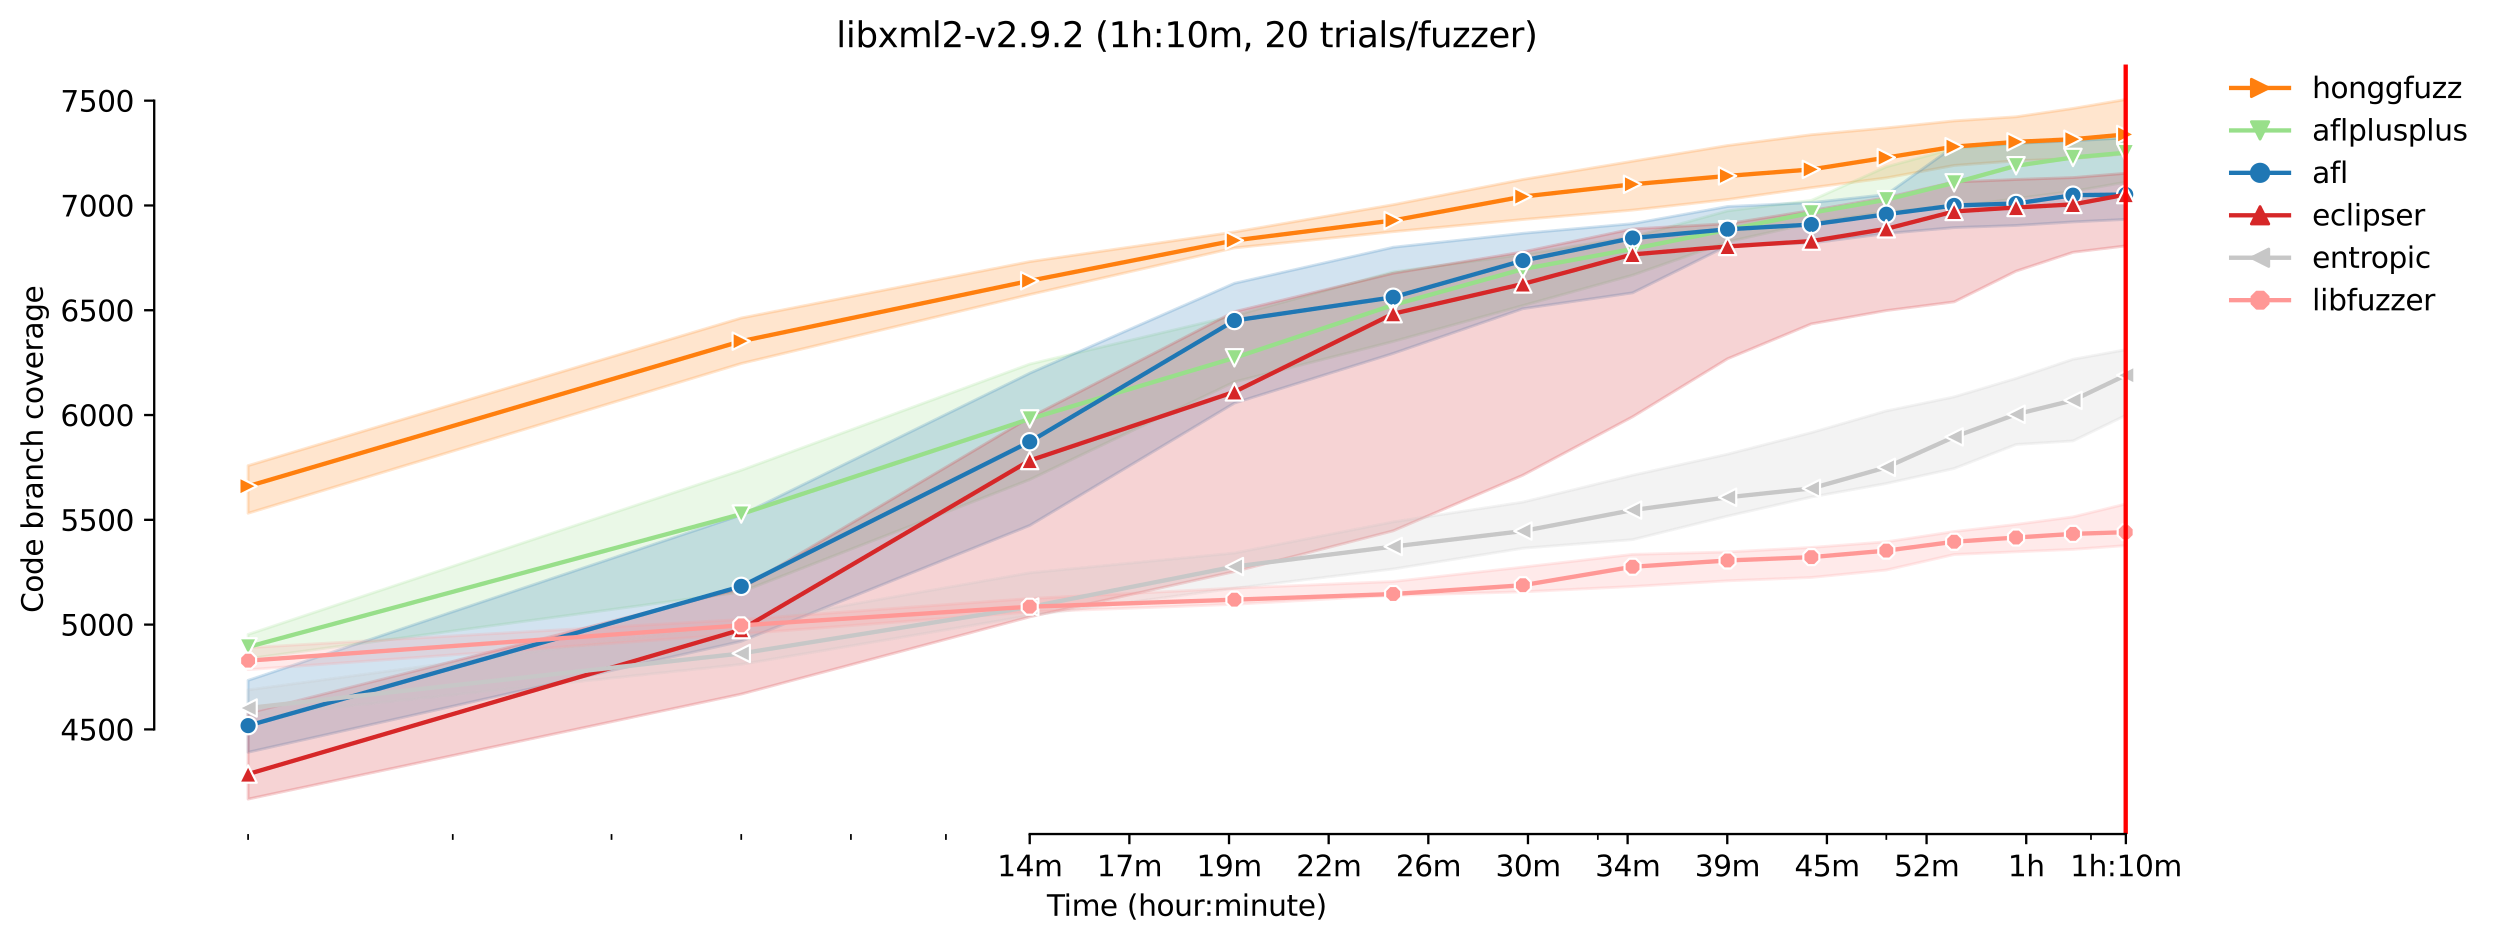 <?xml version="1.0" encoding="utf-8" standalone="no"?>
<!DOCTYPE svg PUBLIC "-//W3C//DTD SVG 1.1//EN"
  "http://www.w3.org/Graphics/SVG/1.1/DTD/svg11.dtd">
<svg height="325.986pt" version="1.1" viewBox="0 0 864.542 325.986" width="864.542pt" xmlns="http://www.w3.org/2000/svg" xmlns:xlink="http://www.w3.org/1999/xlink">
 <defs>
  <style type="text/css">*{stroke-linecap:butt;stroke-linejoin:round;}</style>
 </defs>
 <g id="figure_1">
  <g id="patch_1">
   <path d="M 0 325.986 
L 864.542 325.986 
L 864.542 0 
L 0 0 
z
" style="fill:#ffffff;"/>
  </g>
  <g id="axes_1">
   <g id="patch_2">
    <path d="M 53.328 288.43 
L 767.568 288.43 
L 767.568 22.318 
L 53.328 22.318 
z
" style="fill:#ffffff;"/>
   </g>
   <g id="PolyCollection_1">
    <defs>
     <path d="M 85.794 -164.959 
L 85.794 -148.508 
L 256.334 -200.291 
L 356.094 -224.135 
L 426.875 -240.26 
L 481.777 -245.877 
L 526.635 -250.081 
L 564.562 -253.337 
L 597.416 -256.997 
L 626.395 -261.097 
L 652.318 -264.467 
L 675.768 -268.779 
L 697.176 -270.373 
L 716.869 -271.134 
L 735.103 -272.801 
L 735.103 -291.572 
L 735.103 -291.572 
L 716.869 -288.492 
L 697.176 -285.593 
L 675.768 -284.18 
L 652.318 -281.755 
L 626.395 -279.397 
L 597.416 -275.664 
L 564.562 -270.228 
L 526.635 -263.923 
L 481.777 -255.19 
L 426.875 -245.768 
L 356.094 -235.513 
L 256.334 -216.018 
L 85.794 -164.959 
z
" id="md5c58b221a" style="stroke:#ff7f0e;stroke-opacity:0.2;"/>
    </defs>
    <g clip-path="url(#p75a8d7feeb)">
     <use style="fill:#ff7f0e;fill-opacity:0.2;stroke:#ff7f0e;stroke-opacity:0.2;" x="0" xlink:href="#md5c58b221a" y="325.986"/>
    </g>
   </g>
   <g id="PolyCollection_2">
    <defs>
     <path d="M 85.794 -106.581 
L 85.794 -98.21 
L 256.334 -121.293 
L 356.094 -160.14 
L 426.875 -193.917 
L 481.777 -207.9 
L 526.635 -220.33 
L 564.562 -230.839 
L 597.416 -242.362 
L 626.395 -248.849 
L 652.318 -252.762 
L 675.768 -254.357 
L 697.176 -257.328 
L 716.869 -259.828 
L 735.103 -262.981 
L 735.103 -278.164 
L 735.103 -278.164 
L 716.869 -277.767 
L 697.176 -276.28 
L 675.768 -274.649 
L 652.318 -268.308 
L 626.395 -256.676 
L 597.416 -253.052 
L 564.562 -244.065 
L 526.635 -237.977 
L 481.777 -231.962 
L 426.875 -216.851 
L 356.094 -200.073 
L 256.334 -163.375 
L 85.794 -106.581 
z
" id="m4c941ad0d1" style="stroke:#98df8a;stroke-opacity:0.2;"/>
    </defs>
    <g clip-path="url(#p75a8d7feeb)">
     <use style="fill:#98df8a;fill-opacity:0.2;stroke:#98df8a;stroke-opacity:0.2;" x="0" xlink:href="#m4c941ad0d1" y="325.986"/>
    </g>
   </g>
   <g id="PolyCollection_3">
    <defs>
     <path d="M 85.794 -90.709 
L 85.794 -65.85 
L 256.334 -104.226 
L 356.094 -144.268 
L 426.875 -186.593 
L 481.777 -203.769 
L 526.635 -219.243 
L 564.562 -224.714 
L 597.416 -241.021 
L 626.395 -241.927 
L 652.318 -245.225 
L 675.768 -247.29 
L 697.176 -248.015 
L 716.869 -249.247 
L 735.103 -250.117 
L 735.103 -278.309 
L 735.103 -278.309 
L 716.869 -277.295 
L 697.176 -276.425 
L 675.768 -275.374 
L 652.318 -258.705 
L 626.395 -255.915 
L 597.416 -254.574 
L 564.562 -248.631 
L 526.635 -245.297 
L 481.777 -240.478 
L 426.875 -228.012 
L 356.094 -196.921 
L 256.334 -147.891 
L 85.794 -90.709 
z
" id="m1f8846a4b1" style="stroke:#1f77b4;stroke-opacity:0.2;"/>
    </defs>
    <g clip-path="url(#p75a8d7feeb)">
     <use style="fill:#1f77b4;fill-opacity:0.2;stroke:#1f77b4;stroke-opacity:0.2;" x="0" xlink:href="#m1f8846a4b1" y="325.986"/>
    </g>
   </g>
   <g id="PolyCollection_4">
    <defs>
     <path d="M 85.794 -79.367 
L 85.794 -49.652 
L 256.334 -85.962 
L 356.094 -112.669 
L 426.875 -128.323 
L 481.777 -142.42 
L 526.635 -161.662 
L 564.562 -181.846 
L 597.416 -201.921 
L 626.395 -213.988 
L 652.318 -218.59 
L 675.768 -221.598 
L 697.176 -232.216 
L 716.869 -238.738 
L 735.103 -240.949 
L 735.103 -266.061 
L 735.103 -266.061 
L 716.869 -264.575 
L 697.176 -263.923 
L 675.768 -263.054 
L 652.318 -257.654 
L 626.395 -253.197 
L 597.416 -248.631 
L 564.562 -246.819 
L 526.635 -238.883 
L 481.777 -231.491 
L 426.875 -218.192 
L 356.094 -181.592 
L 256.334 -122.489 
L 85.794 -79.367 
z
" id="m47d5ddab17" style="stroke:#d62728;stroke-opacity:0.2;"/>
    </defs>
    <g clip-path="url(#p75a8d7feeb)">
     <use style="fill:#d62728;fill-opacity:0.2;stroke:#d62728;stroke-opacity:0.2;" x="0" xlink:href="#m47d5ddab17" y="325.986"/>
    </g>
   </g>
   <g id="PolyCollection_5">
    <defs>
     <path d="M 85.794 -87.411 
L 85.794 -78.207 
L 256.334 -96.253 
L 356.094 -113.104 
L 426.875 -122.562 
L 481.777 -129.229 
L 526.635 -136.404 
L 564.562 -139.376 
L 597.416 -147.529 
L 626.395 -154.119 
L 652.318 -158.799 
L 675.768 -163.981 
L 697.176 -172.279 
L 716.869 -173.511 
L 735.103 -182.353 
L 735.103 -205.038 
L 735.103 -205.038 
L 716.869 -201.74 
L 697.176 -195.109 
L 675.768 -188.731 
L 652.318 -183.875 
L 626.395 -176.374 
L 597.416 -168.909 
L 564.562 -161.625 
L 526.635 -152.349 
L 481.777 -145.5 
L 426.875 -134.737 
L 356.094 -127.889 
L 256.334 -110.241 
L 85.794 -87.411 
z
" id="mba76c6edb6" style="stroke:#c7c7c7;stroke-opacity:0.2;"/>
    </defs>
    <g clip-path="url(#p75a8d7feeb)">
     <use style="fill:#c7c7c7;fill-opacity:0.2;stroke:#c7c7c7;stroke-opacity:0.2;" x="0" xlink:href="#mba76c6edb6" y="325.986"/>
    </g>
   </g>
   <g id="PolyCollection_6">
    <defs>
     <path d="M 85.794 -102.015 
L 85.794 -94.405 
L 256.334 -106.762 
L 356.094 -114.372 
L 426.875 -117.017 
L 481.777 -120.097 
L 526.635 -121.33 
L 564.562 -123.178 
L 597.416 -125.134 
L 626.395 -126.294 
L 652.318 -128.867 
L 675.768 -134.23 
L 697.176 -135.172 
L 716.869 -136.006 
L 735.103 -137.31 
L 735.103 -151.696 
L 735.103 -151.696 
L 716.869 -147.239 
L 697.176 -144.63 
L 675.768 -142.166 
L 652.318 -138.615 
L 626.395 -136.658 
L 597.416 -135.1 
L 564.562 -134.266 
L 526.635 -129.882 
L 481.777 -124.881 
L 426.875 -122.598 
L 356.094 -119.01 
L 256.334 -111.763 
L 85.794 -102.015 
z
" id="m502d4ae690" style="stroke:#ff9896;stroke-opacity:0.2;"/>
    </defs>
    <g clip-path="url(#p75a8d7feeb)">
     <use style="fill:#ff9896;fill-opacity:0.2;stroke:#ff9896;stroke-opacity:0.2;" x="0" xlink:href="#m502d4ae690" y="325.986"/>
    </g>
   </g>
   <g id="matplotlib.axis_1">
    <g id="xtick_1">
     <g id="line2d_1">
      <defs>
       <path d="M 0 0 
L 0 3.5 
" id="m4b40663984" style="stroke:#000000;stroke-width:0.8;"/>
      </defs>
      <g>
       <use style="stroke:#000000;stroke-width:0.8;" x="356.094" xlink:href="#m4b40663984" y="288.43"/>
      </g>
     </g>
     <g id="text_1">
      <!-- 14m -->
      <g transform="translate(344.861 303.029)scale(0.1 -0.1)">
       <defs>
        <path d="M 794 531 
L 1825 531 
L 1825 4091 
L 703 3866 
L 703 4441 
L 1819 4666 
L 2450 4666 
L 2450 531 
L 3481 531 
L 3481 0 
L 794 0 
L 794 531 
z
" id="DejaVuSans-31" transform="scale(0.016)"/>
        <path d="M 2419 4116 
L 825 1625 
L 2419 1625 
L 2419 4116 
z
M 2253 4666 
L 3047 4666 
L 3047 1625 
L 3713 1625 
L 3713 1100 
L 3047 1100 
L 3047 0 
L 2419 0 
L 2419 1100 
L 313 1100 
L 313 1709 
L 2253 4666 
z
" id="DejaVuSans-34" transform="scale(0.016)"/>
        <path d="M 3328 2828 
Q 3544 3216 3844 3400 
Q 4144 3584 4550 3584 
Q 5097 3584 5394 3201 
Q 5691 2819 5691 2113 
L 5691 0 
L 5113 0 
L 5113 2094 
Q 5113 2597 4934 2840 
Q 4756 3084 4391 3084 
Q 3944 3084 3684 2787 
Q 3425 2491 3425 1978 
L 3425 0 
L 2847 0 
L 2847 2094 
Q 2847 2600 2669 2842 
Q 2491 3084 2119 3084 
Q 1678 3084 1418 2786 
Q 1159 2488 1159 1978 
L 1159 0 
L 581 0 
L 581 3500 
L 1159 3500 
L 1159 2956 
Q 1356 3278 1631 3431 
Q 1906 3584 2284 3584 
Q 2666 3584 2933 3390 
Q 3200 3197 3328 2828 
z
" id="DejaVuSans-6d" transform="scale(0.016)"/>
       </defs>
       <use xlink:href="#DejaVuSans-31"/>
       <use x="63.623" xlink:href="#DejaVuSans-34"/>
       <use x="127.246" xlink:href="#DejaVuSans-6d"/>
      </g>
     </g>
    </g>
    <g id="xtick_2">
     <g id="line2d_2">
      <g>
       <use style="stroke:#000000;stroke-width:0.8;" x="390.555" xlink:href="#m4b40663984" y="288.43"/>
      </g>
     </g>
     <g id="text_2">
      <!-- 17m -->
      <g transform="translate(379.322 303.029)scale(0.1 -0.1)">
       <defs>
        <path d="M 525 4666 
L 3525 4666 
L 3525 4397 
L 1831 0 
L 1172 0 
L 2766 4134 
L 525 4134 
L 525 4666 
z
" id="DejaVuSans-37" transform="scale(0.016)"/>
       </defs>
       <use xlink:href="#DejaVuSans-31"/>
       <use x="63.623" xlink:href="#DejaVuSans-37"/>
       <use x="127.246" xlink:href="#DejaVuSans-6d"/>
      </g>
     </g>
    </g>
    <g id="xtick_3">
     <g id="line2d_3">
      <g>
       <use style="stroke:#000000;stroke-width:0.8;" x="425.016" xlink:href="#m4b40663984" y="288.43"/>
      </g>
     </g>
     <g id="text_3">
      <!-- 19m -->
      <g transform="translate(413.783 303.029)scale(0.1 -0.1)">
       <defs>
        <path d="M 703 97 
L 703 672 
Q 941 559 1184 500 
Q 1428 441 1663 441 
Q 2288 441 2617 861 
Q 2947 1281 2994 2138 
Q 2813 1869 2534 1725 
Q 2256 1581 1919 1581 
Q 1219 1581 811 2004 
Q 403 2428 403 3163 
Q 403 3881 828 4315 
Q 1253 4750 1959 4750 
Q 2769 4750 3195 4129 
Q 3622 3509 3622 2328 
Q 3622 1225 3098 567 
Q 2575 -91 1691 -91 
Q 1453 -91 1209 -44 
Q 966 3 703 97 
z
M 1959 2075 
Q 2384 2075 2632 2365 
Q 2881 2656 2881 3163 
Q 2881 3666 2632 3958 
Q 2384 4250 1959 4250 
Q 1534 4250 1286 3958 
Q 1038 3666 1038 3163 
Q 1038 2656 1286 2365 
Q 1534 2075 1959 2075 
z
" id="DejaVuSans-39" transform="scale(0.016)"/>
       </defs>
       <use xlink:href="#DejaVuSans-31"/>
       <use x="63.623" xlink:href="#DejaVuSans-39"/>
       <use x="127.246" xlink:href="#DejaVuSans-6d"/>
      </g>
     </g>
    </g>
    <g id="xtick_4">
     <g id="line2d_4">
      <g>
       <use style="stroke:#000000;stroke-width:0.8;" x="459.476" xlink:href="#m4b40663984" y="288.43"/>
      </g>
     </g>
     <g id="text_4">
      <!-- 22m -->
      <g transform="translate(448.243 303.029)scale(0.1 -0.1)">
       <defs>
        <path d="M 1228 531 
L 3431 531 
L 3431 0 
L 469 0 
L 469 531 
Q 828 903 1448 1529 
Q 2069 2156 2228 2338 
Q 2531 2678 2651 2914 
Q 2772 3150 2772 3378 
Q 2772 3750 2511 3984 
Q 2250 4219 1831 4219 
Q 1534 4219 1204 4116 
Q 875 4013 500 3803 
L 500 4441 
Q 881 4594 1212 4672 
Q 1544 4750 1819 4750 
Q 2544 4750 2975 4387 
Q 3406 4025 3406 3419 
Q 3406 3131 3298 2873 
Q 3191 2616 2906 2266 
Q 2828 2175 2409 1742 
Q 1991 1309 1228 531 
z
" id="DejaVuSans-32" transform="scale(0.016)"/>
       </defs>
       <use xlink:href="#DejaVuSans-32"/>
       <use x="63.623" xlink:href="#DejaVuSans-32"/>
       <use x="127.246" xlink:href="#DejaVuSans-6d"/>
      </g>
     </g>
    </g>
    <g id="xtick_5">
     <g id="line2d_5">
      <g>
       <use style="stroke:#000000;stroke-width:0.8;" x="493.937" xlink:href="#m4b40663984" y="288.43"/>
      </g>
     </g>
     <g id="text_5">
      <!-- 26m -->
      <g transform="translate(482.704 303.029)scale(0.1 -0.1)">
       <defs>
        <path d="M 2113 2584 
Q 1688 2584 1439 2293 
Q 1191 2003 1191 1497 
Q 1191 994 1439 701 
Q 1688 409 2113 409 
Q 2538 409 2786 701 
Q 3034 994 3034 1497 
Q 3034 2003 2786 2293 
Q 2538 2584 2113 2584 
z
M 3366 4563 
L 3366 3988 
Q 3128 4100 2886 4159 
Q 2644 4219 2406 4219 
Q 1781 4219 1451 3797 
Q 1122 3375 1075 2522 
Q 1259 2794 1537 2939 
Q 1816 3084 2150 3084 
Q 2853 3084 3261 2657 
Q 3669 2231 3669 1497 
Q 3669 778 3244 343 
Q 2819 -91 2113 -91 
Q 1303 -91 875 529 
Q 447 1150 447 2328 
Q 447 3434 972 4092 
Q 1497 4750 2381 4750 
Q 2619 4750 2861 4703 
Q 3103 4656 3366 4563 
z
" id="DejaVuSans-36" transform="scale(0.016)"/>
       </defs>
       <use xlink:href="#DejaVuSans-32"/>
       <use x="63.623" xlink:href="#DejaVuSans-36"/>
       <use x="127.246" xlink:href="#DejaVuSans-6d"/>
      </g>
     </g>
    </g>
    <g id="xtick_6">
     <g id="line2d_6">
      <g>
       <use style="stroke:#000000;stroke-width:0.8;" x="528.397" xlink:href="#m4b40663984" y="288.43"/>
      </g>
     </g>
     <g id="text_6">
      <!-- 30m -->
      <g transform="translate(517.165 303.029)scale(0.1 -0.1)">
       <defs>
        <path d="M 2597 2516 
Q 3050 2419 3304 2112 
Q 3559 1806 3559 1356 
Q 3559 666 3084 287 
Q 2609 -91 1734 -91 
Q 1441 -91 1130 -33 
Q 819 25 488 141 
L 488 750 
Q 750 597 1062 519 
Q 1375 441 1716 441 
Q 2309 441 2620 675 
Q 2931 909 2931 1356 
Q 2931 1769 2642 2001 
Q 2353 2234 1838 2234 
L 1294 2234 
L 1294 2753 
L 1863 2753 
Q 2328 2753 2575 2939 
Q 2822 3125 2822 3475 
Q 2822 3834 2567 4026 
Q 2313 4219 1838 4219 
Q 1578 4219 1281 4162 
Q 984 4106 628 3988 
L 628 4550 
Q 988 4650 1302 4700 
Q 1616 4750 1894 4750 
Q 2613 4750 3031 4423 
Q 3450 4097 3450 3541 
Q 3450 3153 3228 2886 
Q 3006 2619 2597 2516 
z
" id="DejaVuSans-33" transform="scale(0.016)"/>
        <path d="M 2034 4250 
Q 1547 4250 1301 3770 
Q 1056 3291 1056 2328 
Q 1056 1369 1301 889 
Q 1547 409 2034 409 
Q 2525 409 2770 889 
Q 3016 1369 3016 2328 
Q 3016 3291 2770 3770 
Q 2525 4250 2034 4250 
z
M 2034 4750 
Q 2819 4750 3233 4129 
Q 3647 3509 3647 2328 
Q 3647 1150 3233 529 
Q 2819 -91 2034 -91 
Q 1250 -91 836 529 
Q 422 1150 422 2328 
Q 422 3509 836 4129 
Q 1250 4750 2034 4750 
z
" id="DejaVuSans-30" transform="scale(0.016)"/>
       </defs>
       <use xlink:href="#DejaVuSans-33"/>
       <use x="63.623" xlink:href="#DejaVuSans-30"/>
       <use x="127.246" xlink:href="#DejaVuSans-6d"/>
      </g>
     </g>
    </g>
    <g id="xtick_7">
     <g id="line2d_7">
      <g>
       <use style="stroke:#000000;stroke-width:0.8;" x="562.858" xlink:href="#m4b40663984" y="288.43"/>
      </g>
     </g>
     <g id="text_7">
      <!-- 34m -->
      <g transform="translate(551.625 303.029)scale(0.1 -0.1)">
       <use xlink:href="#DejaVuSans-33"/>
       <use x="63.623" xlink:href="#DejaVuSans-34"/>
       <use x="127.246" xlink:href="#DejaVuSans-6d"/>
      </g>
     </g>
    </g>
    <g id="xtick_8">
     <g id="line2d_8">
      <g>
       <use style="stroke:#000000;stroke-width:0.8;" x="597.319" xlink:href="#m4b40663984" y="288.43"/>
      </g>
     </g>
     <g id="text_8">
      <!-- 39m -->
      <g transform="translate(586.086 303.029)scale(0.1 -0.1)">
       <use xlink:href="#DejaVuSans-33"/>
       <use x="63.623" xlink:href="#DejaVuSans-39"/>
       <use x="127.246" xlink:href="#DejaVuSans-6d"/>
      </g>
     </g>
    </g>
    <g id="xtick_9">
     <g id="line2d_9">
      <g>
       <use style="stroke:#000000;stroke-width:0.8;" x="631.779" xlink:href="#m4b40663984" y="288.43"/>
      </g>
     </g>
     <g id="text_9">
      <!-- 45m -->
      <g transform="translate(620.547 303.029)scale(0.1 -0.1)">
       <defs>
        <path d="M 691 4666 
L 3169 4666 
L 3169 4134 
L 1269 4134 
L 1269 2991 
Q 1406 3038 1543 3061 
Q 1681 3084 1819 3084 
Q 2600 3084 3056 2656 
Q 3513 2228 3513 1497 
Q 3513 744 3044 326 
Q 2575 -91 1722 -91 
Q 1428 -91 1123 -41 
Q 819 9 494 109 
L 494 744 
Q 775 591 1075 516 
Q 1375 441 1709 441 
Q 2250 441 2565 725 
Q 2881 1009 2881 1497 
Q 2881 1984 2565 2268 
Q 2250 2553 1709 2553 
Q 1456 2553 1204 2497 
Q 953 2441 691 2322 
L 691 4666 
z
" id="DejaVuSans-35" transform="scale(0.016)"/>
       </defs>
       <use xlink:href="#DejaVuSans-34"/>
       <use x="63.623" xlink:href="#DejaVuSans-35"/>
       <use x="127.246" xlink:href="#DejaVuSans-6d"/>
      </g>
     </g>
    </g>
    <g id="xtick_10">
     <g id="line2d_10">
      <g>
       <use style="stroke:#000000;stroke-width:0.8;" x="666.24" xlink:href="#m4b40663984" y="288.43"/>
      </g>
     </g>
     <g id="text_10">
      <!-- 52m -->
      <g transform="translate(655.007 303.029)scale(0.1 -0.1)">
       <use xlink:href="#DejaVuSans-35"/>
       <use x="63.623" xlink:href="#DejaVuSans-32"/>
       <use x="127.246" xlink:href="#DejaVuSans-6d"/>
      </g>
     </g>
    </g>
    <g id="xtick_11">
     <g id="line2d_11">
      <g>
       <use style="stroke:#000000;stroke-width:0.8;" x="700.701" xlink:href="#m4b40663984" y="288.43"/>
      </g>
     </g>
     <g id="text_11">
      <!-- 1h -->
      <g transform="translate(694.351 303.029)scale(0.1 -0.1)">
       <defs>
        <path d="M 3513 2113 
L 3513 0 
L 2938 0 
L 2938 2094 
Q 2938 2591 2744 2837 
Q 2550 3084 2163 3084 
Q 1697 3084 1428 2787 
Q 1159 2491 1159 1978 
L 1159 0 
L 581 0 
L 581 4863 
L 1159 4863 
L 1159 2956 
Q 1366 3272 1645 3428 
Q 1925 3584 2291 3584 
Q 2894 3584 3203 3211 
Q 3513 2838 3513 2113 
z
" id="DejaVuSans-68" transform="scale(0.016)"/>
       </defs>
       <use xlink:href="#DejaVuSans-31"/>
       <use x="63.623" xlink:href="#DejaVuSans-68"/>
      </g>
     </g>
    </g>
    <g id="xtick_12">
     <g id="line2d_12">
      <g>
       <use style="stroke:#000000;stroke-width:0.8;" x="735.161" xlink:href="#m4b40663984" y="288.43"/>
      </g>
     </g>
     <g id="text_12">
      <!-- 1h:10m -->
      <g transform="translate(715.894 303.029)scale(0.1 -0.1)">
       <defs>
        <path d="M 750 794 
L 1409 794 
L 1409 0 
L 750 0 
L 750 794 
z
M 750 3309 
L 1409 3309 
L 1409 2516 
L 750 2516 
L 750 3309 
z
" id="DejaVuSans-3a" transform="scale(0.016)"/>
       </defs>
       <use xlink:href="#DejaVuSans-31"/>
       <use x="63.623" xlink:href="#DejaVuSans-68"/>
       <use x="127.002" xlink:href="#DejaVuSans-3a"/>
       <use x="160.693" xlink:href="#DejaVuSans-31"/>
       <use x="224.316" xlink:href="#DejaVuSans-30"/>
       <use x="287.939" xlink:href="#DejaVuSans-6d"/>
      </g>
     </g>
    </g>
    <g id="xtick_13">
     <g id="line2d_13">
      <defs>
       <path d="M 0 0 
L 0 2 
" id="mffc3938600" style="stroke:#000000;stroke-width:0.6;"/>
      </defs>
      <g>
       <use style="stroke:#000000;stroke-width:0.6;" x="85.794" xlink:href="#mffc3938600" y="288.43"/>
      </g>
     </g>
    </g>
    <g id="xtick_14">
     <g id="line2d_14">
      <g>
       <use style="stroke:#000000;stroke-width:0.6;" x="156.574" xlink:href="#mffc3938600" y="288.43"/>
      </g>
     </g>
    </g>
    <g id="xtick_15">
     <g id="line2d_15">
      <g>
       <use style="stroke:#000000;stroke-width:0.6;" x="211.476" xlink:href="#mffc3938600" y="288.43"/>
      </g>
     </g>
    </g>
    <g id="xtick_16">
     <g id="line2d_16">
      <g>
       <use style="stroke:#000000;stroke-width:0.6;" x="256.334" xlink:href="#mffc3938600" y="288.43"/>
      </g>
     </g>
    </g>
    <g id="xtick_17">
     <g id="line2d_17">
      <g>
       <use style="stroke:#000000;stroke-width:0.6;" x="294.261" xlink:href="#mffc3938600" y="288.43"/>
      </g>
     </g>
    </g>
    <g id="xtick_18">
     <g id="line2d_18">
      <g>
       <use style="stroke:#000000;stroke-width:0.6;" x="327.115" xlink:href="#mffc3938600" y="288.43"/>
      </g>
     </g>
    </g>
    <g id="xtick_19">
     <g id="line2d_19">
      <g>
       <use style="stroke:#000000;stroke-width:0.6;" x="552.558" xlink:href="#mffc3938600" y="288.43"/>
      </g>
     </g>
    </g>
    <g id="xtick_20">
     <g id="line2d_20">
      <g>
       <use style="stroke:#000000;stroke-width:0.6;" x="652.318" xlink:href="#mffc3938600" y="288.43"/>
      </g>
     </g>
    </g>
    <g id="xtick_21">
     <g id="line2d_21">
      <g>
       <use style="stroke:#000000;stroke-width:0.6;" x="723.098" xlink:href="#mffc3938600" y="288.43"/>
      </g>
     </g>
    </g>
    <g id="text_13">
     <!-- Time (hour:minute) -->
     <g transform="translate(362.041 316.707)scale(0.1 -0.1)">
      <defs>
       <path d="M -19 4666 
L 3928 4666 
L 3928 4134 
L 2272 4134 
L 2272 0 
L 1638 0 
L 1638 4134 
L -19 4134 
L -19 4666 
z
" id="DejaVuSans-54" transform="scale(0.016)"/>
       <path d="M 603 3500 
L 1178 3500 
L 1178 0 
L 603 0 
L 603 3500 
z
M 603 4863 
L 1178 4863 
L 1178 4134 
L 603 4134 
L 603 4863 
z
" id="DejaVuSans-69" transform="scale(0.016)"/>
       <path d="M 3597 1894 
L 3597 1613 
L 953 1613 
Q 991 1019 1311 708 
Q 1631 397 2203 397 
Q 2534 397 2845 478 
Q 3156 559 3463 722 
L 3463 178 
Q 3153 47 2828 -22 
Q 2503 -91 2169 -91 
Q 1331 -91 842 396 
Q 353 884 353 1716 
Q 353 2575 817 3079 
Q 1281 3584 2069 3584 
Q 2775 3584 3186 3129 
Q 3597 2675 3597 1894 
z
M 3022 2063 
Q 3016 2534 2758 2815 
Q 2500 3097 2075 3097 
Q 1594 3097 1305 2825 
Q 1016 2553 972 2059 
L 3022 2063 
z
" id="DejaVuSans-65" transform="scale(0.016)"/>
       <path id="DejaVuSans-20" transform="scale(0.016)"/>
       <path d="M 1984 4856 
Q 1566 4138 1362 3434 
Q 1159 2731 1159 2009 
Q 1159 1288 1364 580 
Q 1569 -128 1984 -844 
L 1484 -844 
Q 1016 -109 783 600 
Q 550 1309 550 2009 
Q 550 2706 781 3412 
Q 1013 4119 1484 4856 
L 1984 4856 
z
" id="DejaVuSans-28" transform="scale(0.016)"/>
       <path d="M 1959 3097 
Q 1497 3097 1228 2736 
Q 959 2375 959 1747 
Q 959 1119 1226 758 
Q 1494 397 1959 397 
Q 2419 397 2687 759 
Q 2956 1122 2956 1747 
Q 2956 2369 2687 2733 
Q 2419 3097 1959 3097 
z
M 1959 3584 
Q 2709 3584 3137 3096 
Q 3566 2609 3566 1747 
Q 3566 888 3137 398 
Q 2709 -91 1959 -91 
Q 1206 -91 779 398 
Q 353 888 353 1747 
Q 353 2609 779 3096 
Q 1206 3584 1959 3584 
z
" id="DejaVuSans-6f" transform="scale(0.016)"/>
       <path d="M 544 1381 
L 544 3500 
L 1119 3500 
L 1119 1403 
Q 1119 906 1312 657 
Q 1506 409 1894 409 
Q 2359 409 2629 706 
Q 2900 1003 2900 1516 
L 2900 3500 
L 3475 3500 
L 3475 0 
L 2900 0 
L 2900 538 
Q 2691 219 2414 64 
Q 2138 -91 1772 -91 
Q 1169 -91 856 284 
Q 544 659 544 1381 
z
M 1991 3584 
L 1991 3584 
z
" id="DejaVuSans-75" transform="scale(0.016)"/>
       <path d="M 2631 2963 
Q 2534 3019 2420 3045 
Q 2306 3072 2169 3072 
Q 1681 3072 1420 2755 
Q 1159 2438 1159 1844 
L 1159 0 
L 581 0 
L 581 3500 
L 1159 3500 
L 1159 2956 
Q 1341 3275 1631 3429 
Q 1922 3584 2338 3584 
Q 2397 3584 2469 3576 
Q 2541 3569 2628 3553 
L 2631 2963 
z
" id="DejaVuSans-72" transform="scale(0.016)"/>
       <path d="M 3513 2113 
L 3513 0 
L 2938 0 
L 2938 2094 
Q 2938 2591 2744 2837 
Q 2550 3084 2163 3084 
Q 1697 3084 1428 2787 
Q 1159 2491 1159 1978 
L 1159 0 
L 581 0 
L 581 3500 
L 1159 3500 
L 1159 2956 
Q 1366 3272 1645 3428 
Q 1925 3584 2291 3584 
Q 2894 3584 3203 3211 
Q 3513 2838 3513 2113 
z
" id="DejaVuSans-6e" transform="scale(0.016)"/>
       <path d="M 1172 4494 
L 1172 3500 
L 2356 3500 
L 2356 3053 
L 1172 3053 
L 1172 1153 
Q 1172 725 1289 603 
Q 1406 481 1766 481 
L 2356 481 
L 2356 0 
L 1766 0 
Q 1100 0 847 248 
Q 594 497 594 1153 
L 594 3053 
L 172 3053 
L 172 3500 
L 594 3500 
L 594 4494 
L 1172 4494 
z
" id="DejaVuSans-74" transform="scale(0.016)"/>
       <path d="M 513 4856 
L 1013 4856 
Q 1481 4119 1714 3412 
Q 1947 2706 1947 2009 
Q 1947 1309 1714 600 
Q 1481 -109 1013 -844 
L 513 -844 
Q 928 -128 1133 580 
Q 1338 1288 1338 2009 
Q 1338 2731 1133 3434 
Q 928 4138 513 4856 
z
" id="DejaVuSans-29" transform="scale(0.016)"/>
      </defs>
      <use xlink:href="#DejaVuSans-54"/>
      <use x="57.959" xlink:href="#DejaVuSans-69"/>
      <use x="85.742" xlink:href="#DejaVuSans-6d"/>
      <use x="183.154" xlink:href="#DejaVuSans-65"/>
      <use x="244.678" xlink:href="#DejaVuSans-20"/>
      <use x="276.465" xlink:href="#DejaVuSans-28"/>
      <use x="315.479" xlink:href="#DejaVuSans-68"/>
      <use x="378.857" xlink:href="#DejaVuSans-6f"/>
      <use x="440.039" xlink:href="#DejaVuSans-75"/>
      <use x="503.418" xlink:href="#DejaVuSans-72"/>
      <use x="542.781" xlink:href="#DejaVuSans-3a"/>
      <use x="576.473" xlink:href="#DejaVuSans-6d"/>
      <use x="673.885" xlink:href="#DejaVuSans-69"/>
      <use x="701.668" xlink:href="#DejaVuSans-6e"/>
      <use x="765.047" xlink:href="#DejaVuSans-75"/>
      <use x="828.426" xlink:href="#DejaVuSans-74"/>
      <use x="867.635" xlink:href="#DejaVuSans-65"/>
      <use x="929.158" xlink:href="#DejaVuSans-29"/>
     </g>
    </g>
   </g>
   <g id="matplotlib.axis_2">
    <g id="ytick_1">
     <g id="line2d_22">
      <defs>
       <path d="M 0 0 
L -3.5 0 
" id="mcd670e408b" style="stroke:#000000;stroke-width:0.8;"/>
      </defs>
      <g>
       <use style="stroke:#000000;stroke-width:0.8;" x="53.328" xlink:href="#mcd670e408b" y="252.236"/>
      </g>
     </g>
     <g id="text_14">
      <!-- 4500 -->
      <g transform="translate(20.878 256.036)scale(0.1 -0.1)">
       <use xlink:href="#DejaVuSans-34"/>
       <use x="63.623" xlink:href="#DejaVuSans-35"/>
       <use x="127.246" xlink:href="#DejaVuSans-30"/>
       <use x="190.869" xlink:href="#DejaVuSans-30"/>
      </g>
     </g>
    </g>
    <g id="ytick_2">
     <g id="line2d_23">
      <g>
       <use style="stroke:#000000;stroke-width:0.8;" x="53.328" xlink:href="#mcd670e408b" y="215.999"/>
      </g>
     </g>
     <g id="text_15">
      <!-- 5000 -->
      <g transform="translate(20.878 219.798)scale(0.1 -0.1)">
       <use xlink:href="#DejaVuSans-35"/>
       <use x="63.623" xlink:href="#DejaVuSans-30"/>
       <use x="127.246" xlink:href="#DejaVuSans-30"/>
       <use x="190.869" xlink:href="#DejaVuSans-30"/>
      </g>
     </g>
    </g>
    <g id="ytick_3">
     <g id="line2d_24">
      <g>
       <use style="stroke:#000000;stroke-width:0.8;" x="53.328" xlink:href="#mcd670e408b" y="179.762"/>
      </g>
     </g>
     <g id="text_16">
      <!-- 5500 -->
      <g transform="translate(20.878 183.561)scale(0.1 -0.1)">
       <use xlink:href="#DejaVuSans-35"/>
       <use x="63.623" xlink:href="#DejaVuSans-35"/>
       <use x="127.246" xlink:href="#DejaVuSans-30"/>
       <use x="190.869" xlink:href="#DejaVuSans-30"/>
      </g>
     </g>
    </g>
    <g id="ytick_4">
     <g id="line2d_25">
      <g>
       <use style="stroke:#000000;stroke-width:0.8;" x="53.328" xlink:href="#mcd670e408b" y="143.525"/>
      </g>
     </g>
     <g id="text_17">
      <!-- 6000 -->
      <g transform="translate(20.878 147.324)scale(0.1 -0.1)">
       <use xlink:href="#DejaVuSans-36"/>
       <use x="63.623" xlink:href="#DejaVuSans-30"/>
       <use x="127.246" xlink:href="#DejaVuSans-30"/>
       <use x="190.869" xlink:href="#DejaVuSans-30"/>
      </g>
     </g>
    </g>
    <g id="ytick_5">
     <g id="line2d_26">
      <g>
       <use style="stroke:#000000;stroke-width:0.8;" x="53.328" xlink:href="#mcd670e408b" y="107.287"/>
      </g>
     </g>
     <g id="text_18">
      <!-- 6500 -->
      <g transform="translate(20.878 111.086)scale(0.1 -0.1)">
       <use xlink:href="#DejaVuSans-36"/>
       <use x="63.623" xlink:href="#DejaVuSans-35"/>
       <use x="127.246" xlink:href="#DejaVuSans-30"/>
       <use x="190.869" xlink:href="#DejaVuSans-30"/>
      </g>
     </g>
    </g>
    <g id="ytick_6">
     <g id="line2d_27">
      <g>
       <use style="stroke:#000000;stroke-width:0.8;" x="53.328" xlink:href="#mcd670e408b" y="71.05"/>
      </g>
     </g>
     <g id="text_19">
      <!-- 7000 -->
      <g transform="translate(20.878 74.849)scale(0.1 -0.1)">
       <use xlink:href="#DejaVuSans-37"/>
       <use x="63.623" xlink:href="#DejaVuSans-30"/>
       <use x="127.246" xlink:href="#DejaVuSans-30"/>
       <use x="190.869" xlink:href="#DejaVuSans-30"/>
      </g>
     </g>
    </g>
    <g id="ytick_7">
     <g id="line2d_28">
      <g>
       <use style="stroke:#000000;stroke-width:0.8;" x="53.328" xlink:href="#mcd670e408b" y="34.813"/>
      </g>
     </g>
     <g id="text_20">
      <!-- 7500 -->
      <g transform="translate(20.878 38.612)scale(0.1 -0.1)">
       <use xlink:href="#DejaVuSans-37"/>
       <use x="63.623" xlink:href="#DejaVuSans-35"/>
       <use x="127.246" xlink:href="#DejaVuSans-30"/>
       <use x="190.869" xlink:href="#DejaVuSans-30"/>
      </g>
     </g>
    </g>
    <g id="text_21">
     <!-- Code branch coverage -->
     <g transform="translate(14.798 211.949)rotate(-90)scale(0.1 -0.1)">
      <defs>
       <path d="M 4122 4306 
L 4122 3641 
Q 3803 3938 3442 4084 
Q 3081 4231 2675 4231 
Q 1875 4231 1450 3742 
Q 1025 3253 1025 2328 
Q 1025 1406 1450 917 
Q 1875 428 2675 428 
Q 3081 428 3442 575 
Q 3803 722 4122 1019 
L 4122 359 
Q 3791 134 3420 21 
Q 3050 -91 2638 -91 
Q 1578 -91 968 557 
Q 359 1206 359 2328 
Q 359 3453 968 4101 
Q 1578 4750 2638 4750 
Q 3056 4750 3426 4639 
Q 3797 4528 4122 4306 
z
" id="DejaVuSans-43" transform="scale(0.016)"/>
       <path d="M 2906 2969 
L 2906 4863 
L 3481 4863 
L 3481 0 
L 2906 0 
L 2906 525 
Q 2725 213 2448 61 
Q 2172 -91 1784 -91 
Q 1150 -91 751 415 
Q 353 922 353 1747 
Q 353 2572 751 3078 
Q 1150 3584 1784 3584 
Q 2172 3584 2448 3432 
Q 2725 3281 2906 2969 
z
M 947 1747 
Q 947 1113 1208 752 
Q 1469 391 1925 391 
Q 2381 391 2643 752 
Q 2906 1113 2906 1747 
Q 2906 2381 2643 2742 
Q 2381 3103 1925 3103 
Q 1469 3103 1208 2742 
Q 947 2381 947 1747 
z
" id="DejaVuSans-64" transform="scale(0.016)"/>
       <path d="M 3116 1747 
Q 3116 2381 2855 2742 
Q 2594 3103 2138 3103 
Q 1681 3103 1420 2742 
Q 1159 2381 1159 1747 
Q 1159 1113 1420 752 
Q 1681 391 2138 391 
Q 2594 391 2855 752 
Q 3116 1113 3116 1747 
z
M 1159 2969 
Q 1341 3281 1617 3432 
Q 1894 3584 2278 3584 
Q 2916 3584 3314 3078 
Q 3713 2572 3713 1747 
Q 3713 922 3314 415 
Q 2916 -91 2278 -91 
Q 1894 -91 1617 61 
Q 1341 213 1159 525 
L 1159 0 
L 581 0 
L 581 4863 
L 1159 4863 
L 1159 2969 
z
" id="DejaVuSans-62" transform="scale(0.016)"/>
       <path d="M 2194 1759 
Q 1497 1759 1228 1600 
Q 959 1441 959 1056 
Q 959 750 1161 570 
Q 1363 391 1709 391 
Q 2188 391 2477 730 
Q 2766 1069 2766 1631 
L 2766 1759 
L 2194 1759 
z
M 3341 1997 
L 3341 0 
L 2766 0 
L 2766 531 
Q 2569 213 2275 61 
Q 1981 -91 1556 -91 
Q 1019 -91 701 211 
Q 384 513 384 1019 
Q 384 1609 779 1909 
Q 1175 2209 1959 2209 
L 2766 2209 
L 2766 2266 
Q 2766 2663 2505 2880 
Q 2244 3097 1772 3097 
Q 1472 3097 1187 3025 
Q 903 2953 641 2809 
L 641 3341 
Q 956 3463 1253 3523 
Q 1550 3584 1831 3584 
Q 2591 3584 2966 3190 
Q 3341 2797 3341 1997 
z
" id="DejaVuSans-61" transform="scale(0.016)"/>
       <path d="M 3122 3366 
L 3122 2828 
Q 2878 2963 2633 3030 
Q 2388 3097 2138 3097 
Q 1578 3097 1268 2742 
Q 959 2388 959 1747 
Q 959 1106 1268 751 
Q 1578 397 2138 397 
Q 2388 397 2633 464 
Q 2878 531 3122 666 
L 3122 134 
Q 2881 22 2623 -34 
Q 2366 -91 2075 -91 
Q 1284 -91 818 406 
Q 353 903 353 1747 
Q 353 2603 823 3093 
Q 1294 3584 2113 3584 
Q 2378 3584 2631 3529 
Q 2884 3475 3122 3366 
z
" id="DejaVuSans-63" transform="scale(0.016)"/>
       <path d="M 191 3500 
L 800 3500 
L 1894 563 
L 2988 3500 
L 3597 3500 
L 2284 0 
L 1503 0 
L 191 3500 
z
" id="DejaVuSans-76" transform="scale(0.016)"/>
       <path d="M 2906 1791 
Q 2906 2416 2648 2759 
Q 2391 3103 1925 3103 
Q 1463 3103 1205 2759 
Q 947 2416 947 1791 
Q 947 1169 1205 825 
Q 1463 481 1925 481 
Q 2391 481 2648 825 
Q 2906 1169 2906 1791 
z
M 3481 434 
Q 3481 -459 3084 -895 
Q 2688 -1331 1869 -1331 
Q 1566 -1331 1297 -1286 
Q 1028 -1241 775 -1147 
L 775 -588 
Q 1028 -725 1275 -790 
Q 1522 -856 1778 -856 
Q 2344 -856 2625 -561 
Q 2906 -266 2906 331 
L 2906 616 
Q 2728 306 2450 153 
Q 2172 0 1784 0 
Q 1141 0 747 490 
Q 353 981 353 1791 
Q 353 2603 747 3093 
Q 1141 3584 1784 3584 
Q 2172 3584 2450 3431 
Q 2728 3278 2906 2969 
L 2906 3500 
L 3481 3500 
L 3481 434 
z
" id="DejaVuSans-67" transform="scale(0.016)"/>
      </defs>
      <use xlink:href="#DejaVuSans-43"/>
      <use x="69.824" xlink:href="#DejaVuSans-6f"/>
      <use x="131.006" xlink:href="#DejaVuSans-64"/>
      <use x="194.482" xlink:href="#DejaVuSans-65"/>
      <use x="256.006" xlink:href="#DejaVuSans-20"/>
      <use x="287.793" xlink:href="#DejaVuSans-62"/>
      <use x="351.27" xlink:href="#DejaVuSans-72"/>
      <use x="392.383" xlink:href="#DejaVuSans-61"/>
      <use x="453.662" xlink:href="#DejaVuSans-6e"/>
      <use x="517.041" xlink:href="#DejaVuSans-63"/>
      <use x="572.021" xlink:href="#DejaVuSans-68"/>
      <use x="635.4" xlink:href="#DejaVuSans-20"/>
      <use x="667.188" xlink:href="#DejaVuSans-63"/>
      <use x="722.168" xlink:href="#DejaVuSans-6f"/>
      <use x="783.35" xlink:href="#DejaVuSans-76"/>
      <use x="842.529" xlink:href="#DejaVuSans-65"/>
      <use x="904.053" xlink:href="#DejaVuSans-72"/>
      <use x="945.166" xlink:href="#DejaVuSans-61"/>
      <use x="1006.445" xlink:href="#DejaVuSans-67"/>
      <use x="1069.922" xlink:href="#DejaVuSans-65"/>
     </g>
    </g>
   </g>
   <g id="line2d_29">
    <path clip-path="url(#p75a8d7feeb)" d="M 85.794 168.13 
L 256.334 117.977 
L 356.094 97.105 
L 426.875 83.153 
L 481.777 76.232 
L 526.635 67.97 
L 564.562 63.73 
L 597.416 60.831 
L 626.395 58.584 
L 652.318 54.49 
L 675.768 50.721 
L 697.176 49.054 
L 716.869 48.148 
L 735.103 46.481 
" style="fill:none;stroke:#ff7f0e;stroke-linecap:square;stroke-width:1.5;"/>
    <defs>
     <path d="M 3 0 
L -3 -3 
L -3 3 
z
" id="meb8307f531" style="stroke:#ffffff;stroke-linejoin:miter;stroke-width:0.75;"/>
    </defs>
    <g clip-path="url(#p75a8d7feeb)">
     <use style="fill:#ff7f0e;stroke:#ffffff;stroke-linejoin:miter;stroke-width:0.75;" x="85.794" xlink:href="#meb8307f531" y="168.13"/>
     <use style="fill:#ff7f0e;stroke:#ffffff;stroke-linejoin:miter;stroke-width:0.75;" x="256.334" xlink:href="#meb8307f531" y="117.977"/>
     <use style="fill:#ff7f0e;stroke:#ffffff;stroke-linejoin:miter;stroke-width:0.75;" x="356.094" xlink:href="#meb8307f531" y="97.105"/>
     <use style="fill:#ff7f0e;stroke:#ffffff;stroke-linejoin:miter;stroke-width:0.75;" x="426.875" xlink:href="#meb8307f531" y="83.153"/>
     <use style="fill:#ff7f0e;stroke:#ffffff;stroke-linejoin:miter;stroke-width:0.75;" x="481.777" xlink:href="#meb8307f531" y="76.232"/>
     <use style="fill:#ff7f0e;stroke:#ffffff;stroke-linejoin:miter;stroke-width:0.75;" x="526.635" xlink:href="#meb8307f531" y="67.97"/>
     <use style="fill:#ff7f0e;stroke:#ffffff;stroke-linejoin:miter;stroke-width:0.75;" x="564.562" xlink:href="#meb8307f531" y="63.73"/>
     <use style="fill:#ff7f0e;stroke:#ffffff;stroke-linejoin:miter;stroke-width:0.75;" x="597.416" xlink:href="#meb8307f531" y="60.831"/>
     <use style="fill:#ff7f0e;stroke:#ffffff;stroke-linejoin:miter;stroke-width:0.75;" x="626.395" xlink:href="#meb8307f531" y="58.584"/>
     <use style="fill:#ff7f0e;stroke:#ffffff;stroke-linejoin:miter;stroke-width:0.75;" x="652.318" xlink:href="#meb8307f531" y="54.49"/>
     <use style="fill:#ff7f0e;stroke:#ffffff;stroke-linejoin:miter;stroke-width:0.75;" x="675.768" xlink:href="#meb8307f531" y="50.721"/>
     <use style="fill:#ff7f0e;stroke:#ffffff;stroke-linejoin:miter;stroke-width:0.75;" x="697.176" xlink:href="#meb8307f531" y="49.054"/>
     <use style="fill:#ff7f0e;stroke:#ffffff;stroke-linejoin:miter;stroke-width:0.75;" x="716.869" xlink:href="#meb8307f531" y="48.148"/>
     <use style="fill:#ff7f0e;stroke:#ffffff;stroke-linejoin:miter;stroke-width:0.75;" x="735.103" xlink:href="#meb8307f531" y="46.481"/>
    </g>
   </g>
   <g id="line2d_30">
    <path clip-path="url(#p75a8d7feeb)" d="M 85.794 223.718 
L 256.334 177.769 
L 356.094 144.865 
L 426.875 123.739 
L 481.777 105.475 
L 526.635 93.046 
L 564.562 86.088 
L 597.416 79.457 
L 626.395 73.587 
L 652.318 69.057 
L 675.768 63.223 
L 697.176 57.316 
L 716.869 54.453 
L 735.103 52.786 
" style="fill:none;stroke:#98df8a;stroke-linecap:square;stroke-width:1.5;"/>
    <defs>
     <path d="M -0 3 
L 3 -3 
L -3 -3 
z
" id="mb467aa3114" style="stroke:#ffffff;stroke-linejoin:miter;stroke-width:0.75;"/>
    </defs>
    <g clip-path="url(#p75a8d7feeb)">
     <use style="fill:#98df8a;stroke:#ffffff;stroke-linejoin:miter;stroke-width:0.75;" x="85.794" xlink:href="#mb467aa3114" y="223.718"/>
     <use style="fill:#98df8a;stroke:#ffffff;stroke-linejoin:miter;stroke-width:0.75;" x="256.334" xlink:href="#mb467aa3114" y="177.769"/>
     <use style="fill:#98df8a;stroke:#ffffff;stroke-linejoin:miter;stroke-width:0.75;" x="356.094" xlink:href="#mb467aa3114" y="144.865"/>
     <use style="fill:#98df8a;stroke:#ffffff;stroke-linejoin:miter;stroke-width:0.75;" x="426.875" xlink:href="#mb467aa3114" y="123.739"/>
     <use style="fill:#98df8a;stroke:#ffffff;stroke-linejoin:miter;stroke-width:0.75;" x="481.777" xlink:href="#mb467aa3114" y="105.475"/>
     <use style="fill:#98df8a;stroke:#ffffff;stroke-linejoin:miter;stroke-width:0.75;" x="526.635" xlink:href="#mb467aa3114" y="93.046"/>
     <use style="fill:#98df8a;stroke:#ffffff;stroke-linejoin:miter;stroke-width:0.75;" x="564.562" xlink:href="#mb467aa3114" y="86.088"/>
     <use style="fill:#98df8a;stroke:#ffffff;stroke-linejoin:miter;stroke-width:0.75;" x="597.416" xlink:href="#mb467aa3114" y="79.457"/>
     <use style="fill:#98df8a;stroke:#ffffff;stroke-linejoin:miter;stroke-width:0.75;" x="626.395" xlink:href="#mb467aa3114" y="73.587"/>
     <use style="fill:#98df8a;stroke:#ffffff;stroke-linejoin:miter;stroke-width:0.75;" x="652.318" xlink:href="#mb467aa3114" y="69.057"/>
     <use style="fill:#98df8a;stroke:#ffffff;stroke-linejoin:miter;stroke-width:0.75;" x="675.768" xlink:href="#mb467aa3114" y="63.223"/>
     <use style="fill:#98df8a;stroke:#ffffff;stroke-linejoin:miter;stroke-width:0.75;" x="697.176" xlink:href="#mb467aa3114" y="57.316"/>
     <use style="fill:#98df8a;stroke:#ffffff;stroke-linejoin:miter;stroke-width:0.75;" x="716.869" xlink:href="#mb467aa3114" y="54.453"/>
     <use style="fill:#98df8a;stroke:#ffffff;stroke-linejoin:miter;stroke-width:0.75;" x="735.103" xlink:href="#mb467aa3114" y="52.786"/>
    </g>
   </g>
   <g id="line2d_31">
    <path clip-path="url(#p75a8d7feeb)" d="M 85.794 250.932 
L 256.334 202.772 
L 356.094 152.765 
L 426.875 110.839 
L 481.777 102.794 
L 526.635 90.111 
L 564.562 82.32 
L 597.416 79.276 
L 626.395 77.645 
L 652.318 74.094 
L 675.768 71.05 
L 697.176 70.361 
L 716.869 67.499 
L 735.103 67.281 
" style="fill:none;stroke:#1f77b4;stroke-linecap:square;stroke-width:1.5;"/>
    <defs>
     <path d="M 0 3 
C 0.796 3 1.559 2.684 2.121 2.121 
C 2.684 1.559 3 0.796 3 0 
C 3 -0.796 2.684 -1.559 2.121 -2.121 
C 1.559 -2.684 0.796 -3 0 -3 
C -0.796 -3 -1.559 -2.684 -2.121 -2.121 
C -2.684 -1.559 -3 -0.796 -3 0 
C -3 0.796 -2.684 1.559 -2.121 2.121 
C -1.559 2.684 -0.796 3 0 3 
z
" id="md33743d018" style="stroke:#ffffff;stroke-width:0.75;"/>
    </defs>
    <g clip-path="url(#p75a8d7feeb)">
     <use style="fill:#1f77b4;stroke:#ffffff;stroke-width:0.75;" x="85.794" xlink:href="#md33743d018" y="250.932"/>
     <use style="fill:#1f77b4;stroke:#ffffff;stroke-width:0.75;" x="256.334" xlink:href="#md33743d018" y="202.772"/>
     <use style="fill:#1f77b4;stroke:#ffffff;stroke-width:0.75;" x="356.094" xlink:href="#md33743d018" y="152.765"/>
     <use style="fill:#1f77b4;stroke:#ffffff;stroke-width:0.75;" x="426.875" xlink:href="#md33743d018" y="110.839"/>
     <use style="fill:#1f77b4;stroke:#ffffff;stroke-width:0.75;" x="481.777" xlink:href="#md33743d018" y="102.794"/>
     <use style="fill:#1f77b4;stroke:#ffffff;stroke-width:0.75;" x="526.635" xlink:href="#md33743d018" y="90.111"/>
     <use style="fill:#1f77b4;stroke:#ffffff;stroke-width:0.75;" x="564.562" xlink:href="#md33743d018" y="82.32"/>
     <use style="fill:#1f77b4;stroke:#ffffff;stroke-width:0.75;" x="597.416" xlink:href="#md33743d018" y="79.276"/>
     <use style="fill:#1f77b4;stroke:#ffffff;stroke-width:0.75;" x="626.395" xlink:href="#md33743d018" y="77.645"/>
     <use style="fill:#1f77b4;stroke:#ffffff;stroke-width:0.75;" x="652.318" xlink:href="#md33743d018" y="74.094"/>
     <use style="fill:#1f77b4;stroke:#ffffff;stroke-width:0.75;" x="675.768" xlink:href="#md33743d018" y="71.05"/>
     <use style="fill:#1f77b4;stroke:#ffffff;stroke-width:0.75;" x="697.176" xlink:href="#md33743d018" y="70.361"/>
     <use style="fill:#1f77b4;stroke:#ffffff;stroke-width:0.75;" x="716.869" xlink:href="#md33743d018" y="67.499"/>
     <use style="fill:#1f77b4;stroke:#ffffff;stroke-width:0.75;" x="735.103" xlink:href="#md33743d018" y="67.281"/>
    </g>
   </g>
   <g id="line2d_32">
    <path clip-path="url(#p75a8d7feeb)" d="M 85.794 267.673 
L 256.334 217.738 
L 356.094 159.252 
L 426.875 135.516 
L 481.777 108.483 
L 526.635 98.192 
L 564.562 87.973 
L 597.416 85.219 
L 626.395 83.371 
L 652.318 79.131 
L 675.768 73.116 
L 697.176 71.739 
L 716.869 70.688 
L 735.103 67.281 
" style="fill:none;stroke:#d62728;stroke-linecap:square;stroke-width:1.5;"/>
    <defs>
     <path d="M 0 -3 
L -3 3 
L 3 3 
z
" id="mb156a00ec7" style="stroke:#ffffff;stroke-linejoin:miter;stroke-width:0.75;"/>
    </defs>
    <g clip-path="url(#p75a8d7feeb)">
     <use style="fill:#d62728;stroke:#ffffff;stroke-linejoin:miter;stroke-width:0.75;" x="85.794" xlink:href="#mb156a00ec7" y="267.673"/>
     <use style="fill:#d62728;stroke:#ffffff;stroke-linejoin:miter;stroke-width:0.75;" x="256.334" xlink:href="#mb156a00ec7" y="217.738"/>
     <use style="fill:#d62728;stroke:#ffffff;stroke-linejoin:miter;stroke-width:0.75;" x="356.094" xlink:href="#mb156a00ec7" y="159.252"/>
     <use style="fill:#d62728;stroke:#ffffff;stroke-linejoin:miter;stroke-width:0.75;" x="426.875" xlink:href="#mb156a00ec7" y="135.516"/>
     <use style="fill:#d62728;stroke:#ffffff;stroke-linejoin:miter;stroke-width:0.75;" x="481.777" xlink:href="#mb156a00ec7" y="108.483"/>
     <use style="fill:#d62728;stroke:#ffffff;stroke-linejoin:miter;stroke-width:0.75;" x="526.635" xlink:href="#mb156a00ec7" y="98.192"/>
     <use style="fill:#d62728;stroke:#ffffff;stroke-linejoin:miter;stroke-width:0.75;" x="564.562" xlink:href="#mb156a00ec7" y="87.973"/>
     <use style="fill:#d62728;stroke:#ffffff;stroke-linejoin:miter;stroke-width:0.75;" x="597.416" xlink:href="#mb156a00ec7" y="85.219"/>
     <use style="fill:#d62728;stroke:#ffffff;stroke-linejoin:miter;stroke-width:0.75;" x="626.395" xlink:href="#mb156a00ec7" y="83.371"/>
     <use style="fill:#d62728;stroke:#ffffff;stroke-linejoin:miter;stroke-width:0.75;" x="652.318" xlink:href="#mb156a00ec7" y="79.131"/>
     <use style="fill:#d62728;stroke:#ffffff;stroke-linejoin:miter;stroke-width:0.75;" x="675.768" xlink:href="#mb156a00ec7" y="73.116"/>
     <use style="fill:#d62728;stroke:#ffffff;stroke-linejoin:miter;stroke-width:0.75;" x="697.176" xlink:href="#mb156a00ec7" y="71.739"/>
     <use style="fill:#d62728;stroke:#ffffff;stroke-linejoin:miter;stroke-width:0.75;" x="716.869" xlink:href="#mb156a00ec7" y="70.688"/>
     <use style="fill:#d62728;stroke:#ffffff;stroke-linejoin:miter;stroke-width:0.75;" x="735.103" xlink:href="#mb156a00ec7" y="67.281"/>
    </g>
   </g>
   <g id="line2d_33">
    <path clip-path="url(#p75a8d7feeb)" d="M 85.794 244.844 
L 256.334 225.964 
L 356.094 209.911 
L 426.875 195.924 
L 481.777 189.002 
L 526.635 183.639 
L 564.562 176.392 
L 597.416 171.971 
L 626.395 168.891 
L 652.318 161.607 
L 675.768 151.098 
L 697.176 143.271 
L 716.869 138.451 
L 735.103 129.754 
" style="fill:none;stroke:#c7c7c7;stroke-linecap:square;stroke-width:1.5;"/>
    <defs>
     <path d="M -3 -0 
L 3 3 
L 3 -3 
z
" id="mefc9adb318" style="stroke:#ffffff;stroke-linejoin:miter;stroke-width:0.75;"/>
    </defs>
    <g clip-path="url(#p75a8d7feeb)">
     <use style="fill:#c7c7c7;stroke:#ffffff;stroke-linejoin:miter;stroke-width:0.75;" x="85.794" xlink:href="#mefc9adb318" y="244.844"/>
     <use style="fill:#c7c7c7;stroke:#ffffff;stroke-linejoin:miter;stroke-width:0.75;" x="256.334" xlink:href="#mefc9adb318" y="225.964"/>
     <use style="fill:#c7c7c7;stroke:#ffffff;stroke-linejoin:miter;stroke-width:0.75;" x="356.094" xlink:href="#mefc9adb318" y="209.911"/>
     <use style="fill:#c7c7c7;stroke:#ffffff;stroke-linejoin:miter;stroke-width:0.75;" x="426.875" xlink:href="#mefc9adb318" y="195.924"/>
     <use style="fill:#c7c7c7;stroke:#ffffff;stroke-linejoin:miter;stroke-width:0.75;" x="481.777" xlink:href="#mefc9adb318" y="189.002"/>
     <use style="fill:#c7c7c7;stroke:#ffffff;stroke-linejoin:miter;stroke-width:0.75;" x="526.635" xlink:href="#mefc9adb318" y="183.639"/>
     <use style="fill:#c7c7c7;stroke:#ffffff;stroke-linejoin:miter;stroke-width:0.75;" x="564.562" xlink:href="#mefc9adb318" y="176.392"/>
     <use style="fill:#c7c7c7;stroke:#ffffff;stroke-linejoin:miter;stroke-width:0.75;" x="597.416" xlink:href="#mefc9adb318" y="171.971"/>
     <use style="fill:#c7c7c7;stroke:#ffffff;stroke-linejoin:miter;stroke-width:0.75;" x="626.395" xlink:href="#mefc9adb318" y="168.891"/>
     <use style="fill:#c7c7c7;stroke:#ffffff;stroke-linejoin:miter;stroke-width:0.75;" x="652.318" xlink:href="#mefc9adb318" y="161.607"/>
     <use style="fill:#c7c7c7;stroke:#ffffff;stroke-linejoin:miter;stroke-width:0.75;" x="675.768" xlink:href="#mefc9adb318" y="151.098"/>
     <use style="fill:#c7c7c7;stroke:#ffffff;stroke-linejoin:miter;stroke-width:0.75;" x="697.176" xlink:href="#mefc9adb318" y="143.271"/>
     <use style="fill:#c7c7c7;stroke:#ffffff;stroke-linejoin:miter;stroke-width:0.75;" x="716.869" xlink:href="#mefc9adb318" y="138.451"/>
     <use style="fill:#c7c7c7;stroke:#ffffff;stroke-linejoin:miter;stroke-width:0.75;" x="735.103" xlink:href="#mefc9adb318" y="129.754"/>
    </g>
   </g>
   <g id="line2d_34">
    <path clip-path="url(#p75a8d7feeb)" d="M 85.794 228.465 
L 256.334 216.253 
L 356.094 209.803 
L 426.875 207.375 
L 481.777 205.418 
L 526.635 202.374 
L 564.562 195.996 
L 597.416 193.822 
L 626.395 192.662 
L 652.318 190.416 
L 675.768 187.335 
L 697.176 185.886 
L 716.869 184.618 
L 735.103 184.038 
" style="fill:none;stroke:#ff9896;stroke-linecap:square;stroke-width:1.5;"/>
    <defs>
     <path d="M -1.148 -2.772 
L -2.772 -1.148 
L -2.772 1.148 
L -1.148 2.772 
L 1.148 2.772 
L 2.772 1.148 
L 2.772 -1.148 
L 1.148 -2.772 
z
" id="m9d071481cc" style="stroke:#ffffff;stroke-linejoin:miter;stroke-width:0.75;"/>
    </defs>
    <g clip-path="url(#p75a8d7feeb)">
     <use style="fill:#ff9896;stroke:#ffffff;stroke-linejoin:miter;stroke-width:0.75;" x="85.794" xlink:href="#m9d071481cc" y="228.465"/>
     <use style="fill:#ff9896;stroke:#ffffff;stroke-linejoin:miter;stroke-width:0.75;" x="256.334" xlink:href="#m9d071481cc" y="216.253"/>
     <use style="fill:#ff9896;stroke:#ffffff;stroke-linejoin:miter;stroke-width:0.75;" x="356.094" xlink:href="#m9d071481cc" y="209.803"/>
     <use style="fill:#ff9896;stroke:#ffffff;stroke-linejoin:miter;stroke-width:0.75;" x="426.875" xlink:href="#m9d071481cc" y="207.375"/>
     <use style="fill:#ff9896;stroke:#ffffff;stroke-linejoin:miter;stroke-width:0.75;" x="481.777" xlink:href="#m9d071481cc" y="205.418"/>
     <use style="fill:#ff9896;stroke:#ffffff;stroke-linejoin:miter;stroke-width:0.75;" x="526.635" xlink:href="#m9d071481cc" y="202.374"/>
     <use style="fill:#ff9896;stroke:#ffffff;stroke-linejoin:miter;stroke-width:0.75;" x="564.562" xlink:href="#m9d071481cc" y="195.996"/>
     <use style="fill:#ff9896;stroke:#ffffff;stroke-linejoin:miter;stroke-width:0.75;" x="597.416" xlink:href="#m9d071481cc" y="193.822"/>
     <use style="fill:#ff9896;stroke:#ffffff;stroke-linejoin:miter;stroke-width:0.75;" x="626.395" xlink:href="#m9d071481cc" y="192.662"/>
     <use style="fill:#ff9896;stroke:#ffffff;stroke-linejoin:miter;stroke-width:0.75;" x="652.318" xlink:href="#m9d071481cc" y="190.416"/>
     <use style="fill:#ff9896;stroke:#ffffff;stroke-linejoin:miter;stroke-width:0.75;" x="675.768" xlink:href="#m9d071481cc" y="187.335"/>
     <use style="fill:#ff9896;stroke:#ffffff;stroke-linejoin:miter;stroke-width:0.75;" x="697.176" xlink:href="#m9d071481cc" y="185.886"/>
     <use style="fill:#ff9896;stroke:#ffffff;stroke-linejoin:miter;stroke-width:0.75;" x="716.869" xlink:href="#m9d071481cc" y="184.618"/>
     <use style="fill:#ff9896;stroke:#ffffff;stroke-linejoin:miter;stroke-width:0.75;" x="735.103" xlink:href="#m9d071481cc" y="184.038"/>
    </g>
   </g>
   <g id="line2d_35"/>
   <g id="line2d_36"/>
   <g id="line2d_37"/>
   <g id="line2d_38"/>
   <g id="line2d_39"/>
   <g id="line2d_40"/>
   <g id="line2d_41">
    <path clip-path="url(#p75a8d7feeb)" d="M 735.103 288.43 
L 735.103 22.318 
" style="fill:none;stroke:#ff0000;stroke-linecap:square;stroke-width:1.5;"/>
   </g>
   <g id="patch_3">
    <path d="M 53.328 252.236 
L 53.328 34.813 
" style="fill:none;stroke:#000000;stroke-linecap:square;stroke-linejoin:miter;stroke-width:0.8;"/>
   </g>
   <g id="patch_4">
    <path d="M 356.094 288.43 
L 735.161 288.43 
" style="fill:none;stroke:#000000;stroke-linecap:square;stroke-linejoin:miter;stroke-width:0.8;"/>
   </g>
   <g id="text_22">
    <!-- libxml2-v2.9.2 (1h:10m, 20 trials/fuzzer) -->
    <g transform="translate(289.188 16.318)scale(0.12 -0.12)">
     <defs>
      <path d="M 603 4863 
L 1178 4863 
L 1178 0 
L 603 0 
L 603 4863 
z
" id="DejaVuSans-6c" transform="scale(0.016)"/>
      <path d="M 3513 3500 
L 2247 1797 
L 3578 0 
L 2900 0 
L 1881 1375 
L 863 0 
L 184 0 
L 1544 1831 
L 300 3500 
L 978 3500 
L 1906 2253 
L 2834 3500 
L 3513 3500 
z
" id="DejaVuSans-78" transform="scale(0.016)"/>
      <path d="M 313 2009 
L 1997 2009 
L 1997 1497 
L 313 1497 
L 313 2009 
z
" id="DejaVuSans-2d" transform="scale(0.016)"/>
      <path d="M 684 794 
L 1344 794 
L 1344 0 
L 684 0 
L 684 794 
z
" id="DejaVuSans-2e" transform="scale(0.016)"/>
      <path d="M 750 794 
L 1409 794 
L 1409 256 
L 897 -744 
L 494 -744 
L 750 256 
L 750 794 
z
" id="DejaVuSans-2c" transform="scale(0.016)"/>
      <path d="M 2834 3397 
L 2834 2853 
Q 2591 2978 2328 3040 
Q 2066 3103 1784 3103 
Q 1356 3103 1142 2972 
Q 928 2841 928 2578 
Q 928 2378 1081 2264 
Q 1234 2150 1697 2047 
L 1894 2003 
Q 2506 1872 2764 1633 
Q 3022 1394 3022 966 
Q 3022 478 2636 193 
Q 2250 -91 1575 -91 
Q 1294 -91 989 -36 
Q 684 19 347 128 
L 347 722 
Q 666 556 975 473 
Q 1284 391 1588 391 
Q 1994 391 2212 530 
Q 2431 669 2431 922 
Q 2431 1156 2273 1281 
Q 2116 1406 1581 1522 
L 1381 1569 
Q 847 1681 609 1914 
Q 372 2147 372 2553 
Q 372 3047 722 3315 
Q 1072 3584 1716 3584 
Q 2034 3584 2315 3537 
Q 2597 3491 2834 3397 
z
" id="DejaVuSans-73" transform="scale(0.016)"/>
      <path d="M 1625 4666 
L 2156 4666 
L 531 -594 
L 0 -594 
L 1625 4666 
z
" id="DejaVuSans-2f" transform="scale(0.016)"/>
      <path d="M 2375 4863 
L 2375 4384 
L 1825 4384 
Q 1516 4384 1395 4259 
Q 1275 4134 1275 3809 
L 1275 3500 
L 2222 3500 
L 2222 3053 
L 1275 3053 
L 1275 0 
L 697 0 
L 697 3053 
L 147 3053 
L 147 3500 
L 697 3500 
L 697 3744 
Q 697 4328 969 4595 
Q 1241 4863 1831 4863 
L 2375 4863 
z
" id="DejaVuSans-66" transform="scale(0.016)"/>
      <path d="M 353 3500 
L 3084 3500 
L 3084 2975 
L 922 459 
L 3084 459 
L 3084 0 
L 275 0 
L 275 525 
L 2438 3041 
L 353 3041 
L 353 3500 
z
" id="DejaVuSans-7a" transform="scale(0.016)"/>
     </defs>
     <use xlink:href="#DejaVuSans-6c"/>
     <use x="27.783" xlink:href="#DejaVuSans-69"/>
     <use x="55.566" xlink:href="#DejaVuSans-62"/>
     <use x="119.043" xlink:href="#DejaVuSans-78"/>
     <use x="178.223" xlink:href="#DejaVuSans-6d"/>
     <use x="275.635" xlink:href="#DejaVuSans-6c"/>
     <use x="303.418" xlink:href="#DejaVuSans-32"/>
     <use x="367.041" xlink:href="#DejaVuSans-2d"/>
     <use x="400.5" xlink:href="#DejaVuSans-76"/>
     <use x="459.68" xlink:href="#DejaVuSans-32"/>
     <use x="523.303" xlink:href="#DejaVuSans-2e"/>
     <use x="555.09" xlink:href="#DejaVuSans-39"/>
     <use x="618.713" xlink:href="#DejaVuSans-2e"/>
     <use x="650.5" xlink:href="#DejaVuSans-32"/>
     <use x="714.123" xlink:href="#DejaVuSans-20"/>
     <use x="745.91" xlink:href="#DejaVuSans-28"/>
     <use x="784.924" xlink:href="#DejaVuSans-31"/>
     <use x="848.547" xlink:href="#DejaVuSans-68"/>
     <use x="911.926" xlink:href="#DejaVuSans-3a"/>
     <use x="945.617" xlink:href="#DejaVuSans-31"/>
     <use x="1009.24" xlink:href="#DejaVuSans-30"/>
     <use x="1072.863" xlink:href="#DejaVuSans-6d"/>
     <use x="1170.275" xlink:href="#DejaVuSans-2c"/>
     <use x="1202.062" xlink:href="#DejaVuSans-20"/>
     <use x="1233.85" xlink:href="#DejaVuSans-32"/>
     <use x="1297.473" xlink:href="#DejaVuSans-30"/>
     <use x="1361.096" xlink:href="#DejaVuSans-20"/>
     <use x="1392.883" xlink:href="#DejaVuSans-74"/>
     <use x="1432.092" xlink:href="#DejaVuSans-72"/>
     <use x="1473.205" xlink:href="#DejaVuSans-69"/>
     <use x="1500.988" xlink:href="#DejaVuSans-61"/>
     <use x="1562.268" xlink:href="#DejaVuSans-6c"/>
     <use x="1590.051" xlink:href="#DejaVuSans-73"/>
     <use x="1642.15" xlink:href="#DejaVuSans-2f"/>
     <use x="1675.842" xlink:href="#DejaVuSans-66"/>
     <use x="1711.047" xlink:href="#DejaVuSans-75"/>
     <use x="1774.426" xlink:href="#DejaVuSans-7a"/>
     <use x="1826.916" xlink:href="#DejaVuSans-7a"/>
     <use x="1879.406" xlink:href="#DejaVuSans-65"/>
     <use x="1940.93" xlink:href="#DejaVuSans-72"/>
     <use x="1982.043" xlink:href="#DejaVuSans-29"/>
    </g>
   </g>
   <g id="legend_1">
    <g id="line2d_42">
     <path d="M 771.568 30.417 
L 791.568 30.417 
" style="fill:none;stroke:#ff7f0e;stroke-linecap:square;stroke-width:1.5;"/>
    </g>
    <g id="line2d_43">
     <defs>
      <path d="M 3 0 
L -3 -3 
L -3 3 
z
" id="m895d38686c" style="stroke:#ff7f0e;stroke-linejoin:miter;"/>
     </defs>
     <g>
      <use style="fill:#ff7f0e;stroke:#ff7f0e;stroke-linejoin:miter;" x="781.568" xlink:href="#m895d38686c" y="30.417"/>
     </g>
    </g>
    <g id="text_23">
     <!-- honggfuzz -->
     <g transform="translate(799.568 33.917)scale(0.1 -0.1)">
      <use xlink:href="#DejaVuSans-68"/>
      <use x="63.379" xlink:href="#DejaVuSans-6f"/>
      <use x="124.561" xlink:href="#DejaVuSans-6e"/>
      <use x="187.939" xlink:href="#DejaVuSans-67"/>
      <use x="251.416" xlink:href="#DejaVuSans-67"/>
      <use x="314.893" xlink:href="#DejaVuSans-66"/>
      <use x="350.098" xlink:href="#DejaVuSans-75"/>
      <use x="413.477" xlink:href="#DejaVuSans-7a"/>
      <use x="465.967" xlink:href="#DejaVuSans-7a"/>
     </g>
    </g>
    <g id="line2d_44">
     <path d="M 771.568 45.095 
L 791.568 45.095 
" style="fill:none;stroke:#98df8a;stroke-linecap:square;stroke-width:1.5;"/>
    </g>
    <g id="line2d_45">
     <defs>
      <path d="M -0 3 
L 3 -3 
L -3 -3 
z
" id="m74be06c2de" style="stroke:#98df8a;stroke-linejoin:miter;"/>
     </defs>
     <g>
      <use style="fill:#98df8a;stroke:#98df8a;stroke-linejoin:miter;" x="781.568" xlink:href="#m74be06c2de" y="45.095"/>
     </g>
    </g>
    <g id="text_24">
     <!-- aflplusplus -->
     <g transform="translate(799.568 48.595)scale(0.1 -0.1)">
      <defs>
       <path d="M 1159 525 
L 1159 -1331 
L 581 -1331 
L 581 3500 
L 1159 3500 
L 1159 2969 
Q 1341 3281 1617 3432 
Q 1894 3584 2278 3584 
Q 2916 3584 3314 3078 
Q 3713 2572 3713 1747 
Q 3713 922 3314 415 
Q 2916 -91 2278 -91 
Q 1894 -91 1617 61 
Q 1341 213 1159 525 
z
M 3116 1747 
Q 3116 2381 2855 2742 
Q 2594 3103 2138 3103 
Q 1681 3103 1420 2742 
Q 1159 2381 1159 1747 
Q 1159 1113 1420 752 
Q 1681 391 2138 391 
Q 2594 391 2855 752 
Q 3116 1113 3116 1747 
z
" id="DejaVuSans-70" transform="scale(0.016)"/>
      </defs>
      <use xlink:href="#DejaVuSans-61"/>
      <use x="61.279" xlink:href="#DejaVuSans-66"/>
      <use x="96.484" xlink:href="#DejaVuSans-6c"/>
      <use x="124.268" xlink:href="#DejaVuSans-70"/>
      <use x="187.744" xlink:href="#DejaVuSans-6c"/>
      <use x="215.527" xlink:href="#DejaVuSans-75"/>
      <use x="278.906" xlink:href="#DejaVuSans-73"/>
      <use x="331.006" xlink:href="#DejaVuSans-70"/>
      <use x="394.482" xlink:href="#DejaVuSans-6c"/>
      <use x="422.266" xlink:href="#DejaVuSans-75"/>
      <use x="485.645" xlink:href="#DejaVuSans-73"/>
     </g>
    </g>
    <g id="line2d_46">
     <path d="M 771.568 59.773 
L 791.568 59.773 
" style="fill:none;stroke:#1f77b4;stroke-linecap:square;stroke-width:1.5;"/>
    </g>
    <g id="line2d_47">
     <defs>
      <path d="M 0 3 
C 0.796 3 1.559 2.684 2.121 2.121 
C 2.684 1.559 3 0.796 3 0 
C 3 -0.796 2.684 -1.559 2.121 -2.121 
C 1.559 -2.684 0.796 -3 0 -3 
C -0.796 -3 -1.559 -2.684 -2.121 -2.121 
C -2.684 -1.559 -3 -0.796 -3 0 
C -3 0.796 -2.684 1.559 -2.121 2.121 
C -1.559 2.684 -0.796 3 0 3 
z
" id="mbeef27150f" style="stroke:#1f77b4;"/>
     </defs>
     <g>
      <use style="fill:#1f77b4;stroke:#1f77b4;" x="781.568" xlink:href="#mbeef27150f" y="59.773"/>
     </g>
    </g>
    <g id="text_25">
     <!-- afl -->
     <g transform="translate(799.568 63.273)scale(0.1 -0.1)">
      <use xlink:href="#DejaVuSans-61"/>
      <use x="61.279" xlink:href="#DejaVuSans-66"/>
      <use x="96.484" xlink:href="#DejaVuSans-6c"/>
     </g>
    </g>
    <g id="line2d_48">
     <path d="M 771.568 74.451 
L 791.568 74.451 
" style="fill:none;stroke:#d62728;stroke-linecap:square;stroke-width:1.5;"/>
    </g>
    <g id="line2d_49">
     <defs>
      <path d="M 0 -3 
L -3 3 
L 3 3 
z
" id="me4da707ecb" style="stroke:#d62728;stroke-linejoin:miter;"/>
     </defs>
     <g>
      <use style="fill:#d62728;stroke:#d62728;stroke-linejoin:miter;" x="781.568" xlink:href="#me4da707ecb" y="74.451"/>
     </g>
    </g>
    <g id="text_26">
     <!-- eclipser -->
     <g transform="translate(799.568 77.951)scale(0.1 -0.1)">
      <use xlink:href="#DejaVuSans-65"/>
      <use x="61.523" xlink:href="#DejaVuSans-63"/>
      <use x="116.504" xlink:href="#DejaVuSans-6c"/>
      <use x="144.287" xlink:href="#DejaVuSans-69"/>
      <use x="172.07" xlink:href="#DejaVuSans-70"/>
      <use x="235.547" xlink:href="#DejaVuSans-73"/>
      <use x="287.646" xlink:href="#DejaVuSans-65"/>
      <use x="349.17" xlink:href="#DejaVuSans-72"/>
     </g>
    </g>
    <g id="line2d_50">
     <path d="M 771.568 89.129 
L 791.568 89.129 
" style="fill:none;stroke:#c7c7c7;stroke-linecap:square;stroke-width:1.5;"/>
    </g>
    <g id="line2d_51">
     <defs>
      <path d="M -3 -0 
L 3 3 
L 3 -3 
z
" id="m3076ac25d2" style="stroke:#c7c7c7;stroke-linejoin:miter;"/>
     </defs>
     <g>
      <use style="fill:#c7c7c7;stroke:#c7c7c7;stroke-linejoin:miter;" x="781.568" xlink:href="#m3076ac25d2" y="89.129"/>
     </g>
    </g>
    <g id="text_27">
     <!-- entropic -->
     <g transform="translate(799.568 92.629)scale(0.1 -0.1)">
      <use xlink:href="#DejaVuSans-65"/>
      <use x="61.523" xlink:href="#DejaVuSans-6e"/>
      <use x="124.902" xlink:href="#DejaVuSans-74"/>
      <use x="164.111" xlink:href="#DejaVuSans-72"/>
      <use x="202.975" xlink:href="#DejaVuSans-6f"/>
      <use x="264.156" xlink:href="#DejaVuSans-70"/>
      <use x="327.633" xlink:href="#DejaVuSans-69"/>
      <use x="355.416" xlink:href="#DejaVuSans-63"/>
     </g>
    </g>
    <g id="line2d_52">
     <path d="M 771.568 103.807 
L 791.568 103.807 
" style="fill:none;stroke:#ff9896;stroke-linecap:square;stroke-width:1.5;"/>
    </g>
    <g id="line2d_53">
     <defs>
      <path d="M -1.148 -2.772 
L -2.772 -1.148 
L -2.772 1.148 
L -1.148 2.772 
L 1.148 2.772 
L 2.772 1.148 
L 2.772 -1.148 
L 1.148 -2.772 
z
" id="md48d308d17" style="stroke:#ff9896;stroke-linejoin:miter;"/>
     </defs>
     <g>
      <use style="fill:#ff9896;stroke:#ff9896;stroke-linejoin:miter;" x="781.568" xlink:href="#md48d308d17" y="103.807"/>
     </g>
    </g>
    <g id="text_28">
     <!-- libfuzzer -->
     <g transform="translate(799.568 107.307)scale(0.1 -0.1)">
      <use xlink:href="#DejaVuSans-6c"/>
      <use x="27.783" xlink:href="#DejaVuSans-69"/>
      <use x="55.566" xlink:href="#DejaVuSans-62"/>
      <use x="119.043" xlink:href="#DejaVuSans-66"/>
      <use x="154.248" xlink:href="#DejaVuSans-75"/>
      <use x="217.627" xlink:href="#DejaVuSans-7a"/>
      <use x="270.117" xlink:href="#DejaVuSans-7a"/>
      <use x="322.607" xlink:href="#DejaVuSans-65"/>
      <use x="384.131" xlink:href="#DejaVuSans-72"/>
     </g>
    </g>
   </g>
  </g>
 </g>
 <defs>
  <clipPath id="p75a8d7feeb">
   <rect height="266.112" width="714.24" x="53.328" y="22.318"/>
  </clipPath>
 </defs>
</svg>

